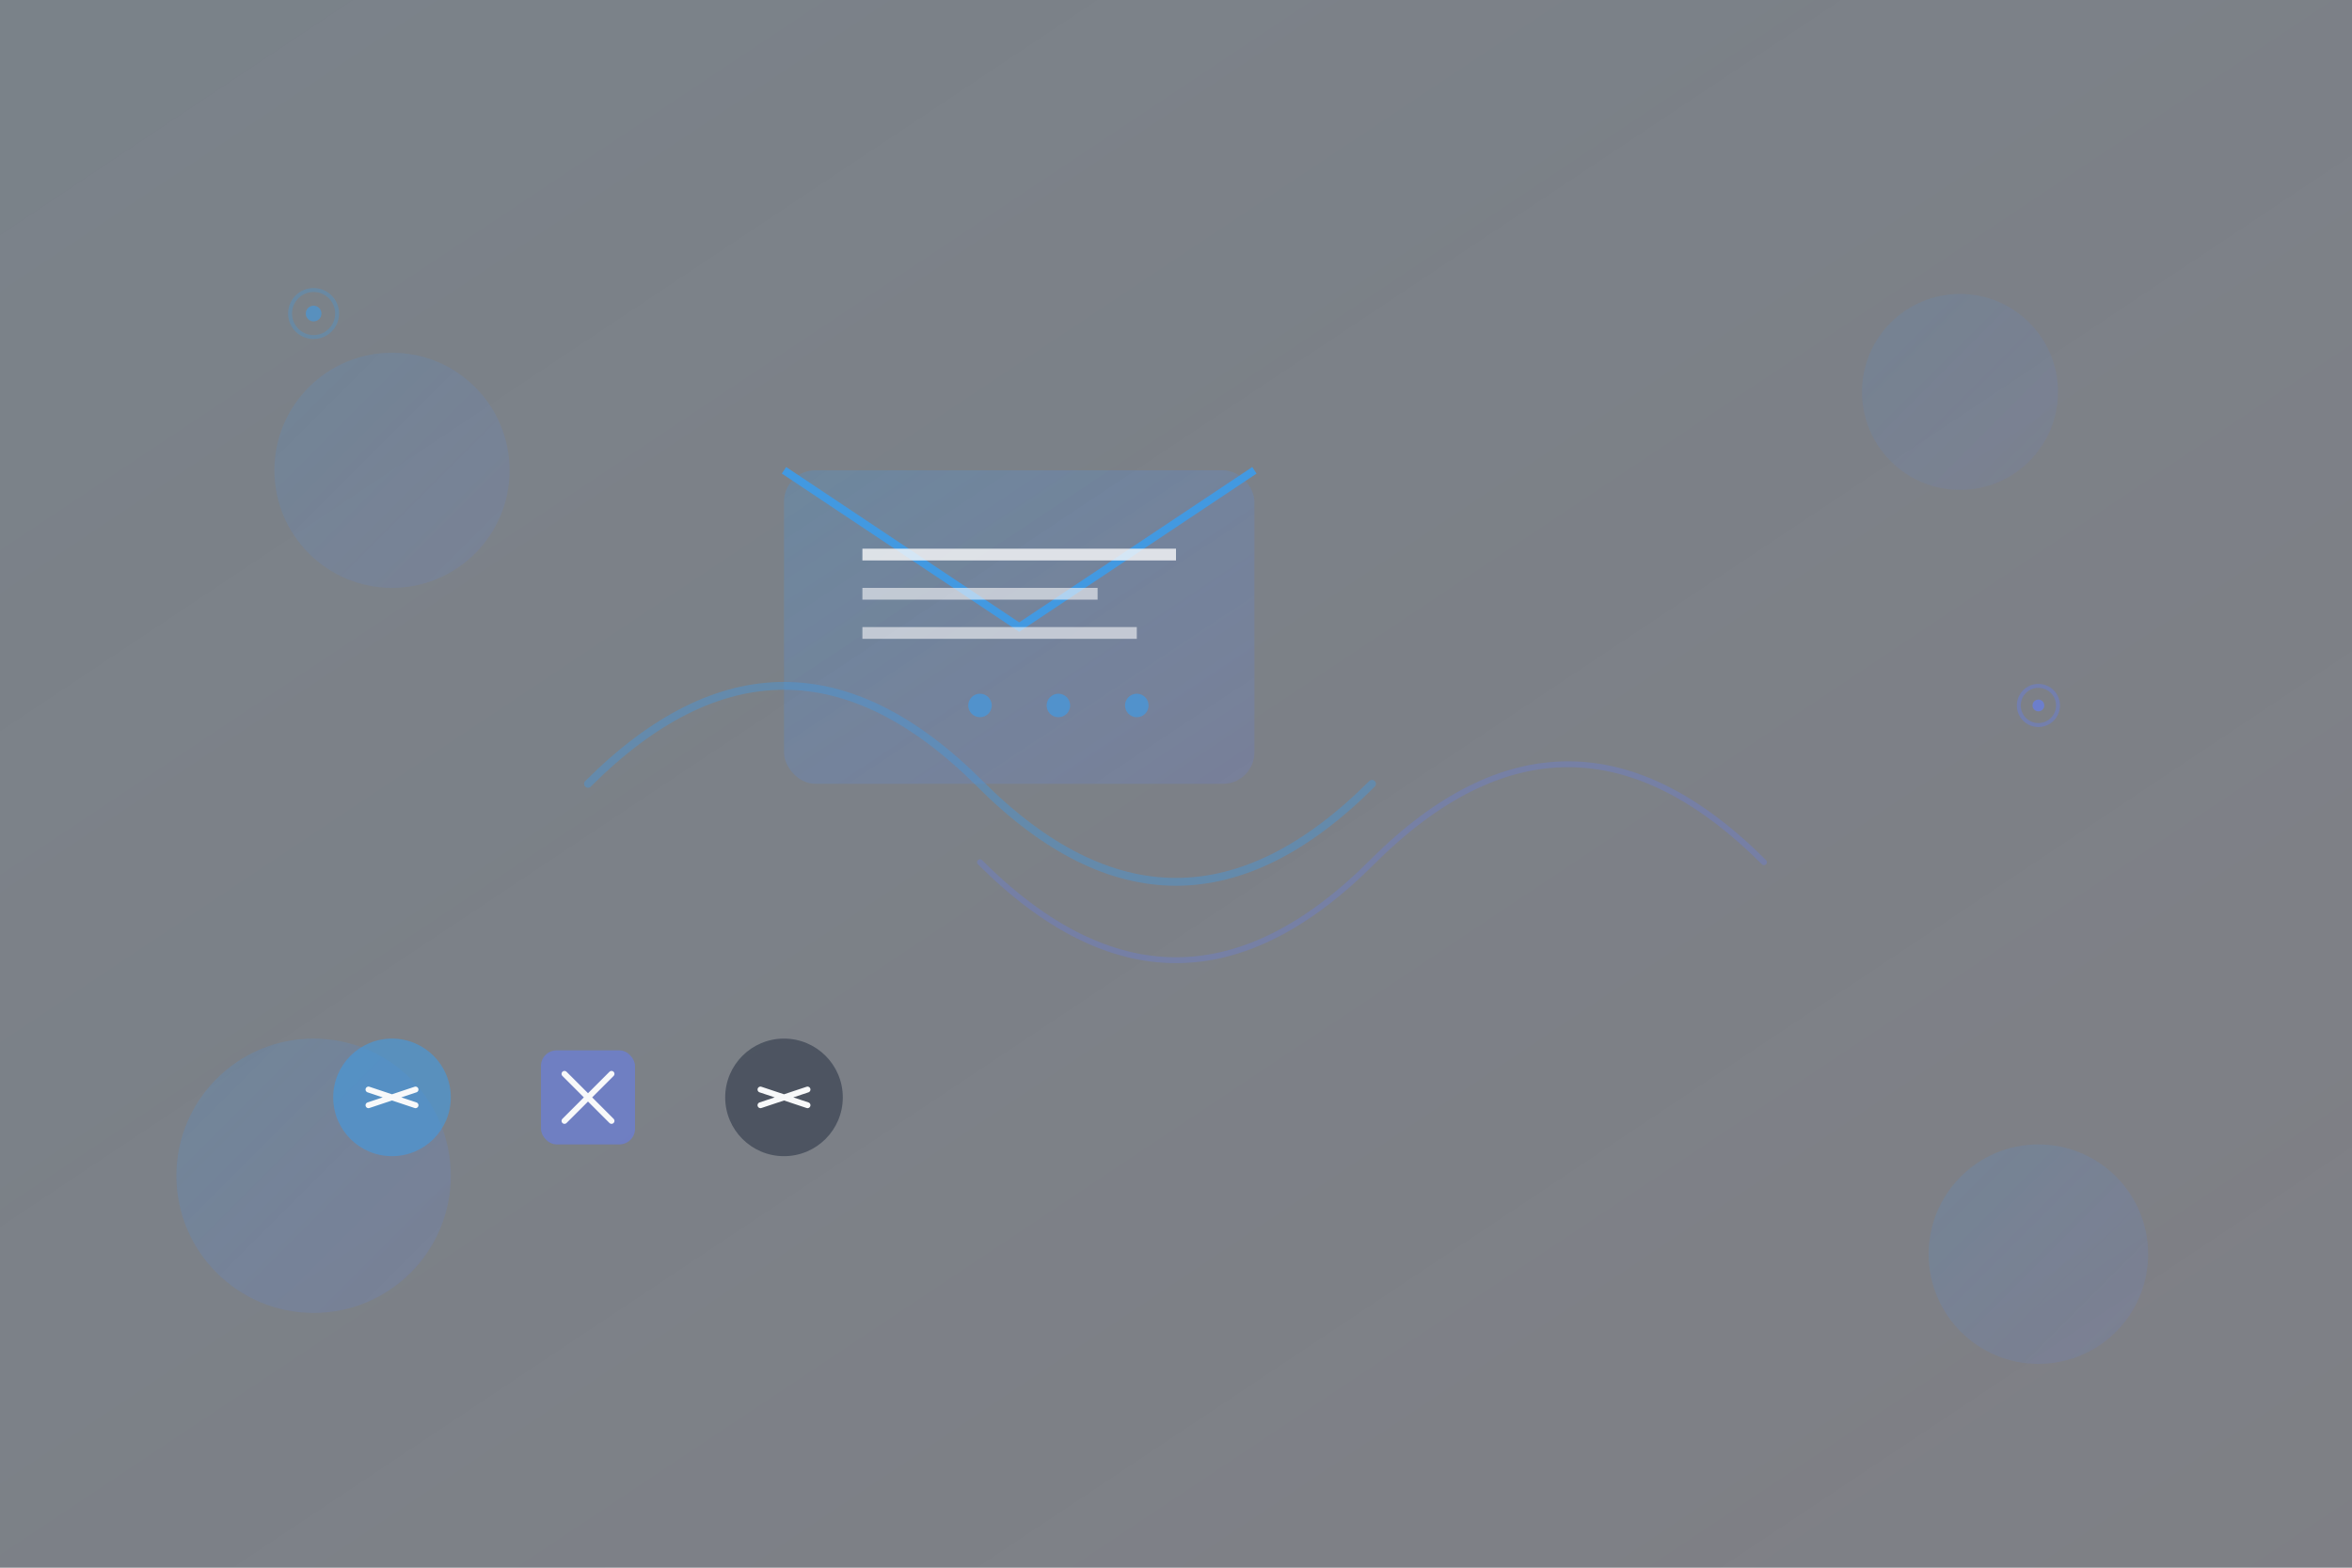 <svg width="600" height="400" viewBox="0 0 600 400" fill="none" xmlns="http://www.w3.org/2000/svg">
  <rect x="0" y="0" width="600" height="400" fill="#808080" stroke="none"/>
  <defs>
    <linearGradient id="contactGradient" x1="0%" y1="0%" x2="100%" y2="100%">
      <stop offset="0%" style="stop-color:#4299e1;stop-opacity:0.1" />
      <stop offset="100%" style="stop-color:#667eea;stop-opacity:0.05" />
    </linearGradient>
    <linearGradient id="contactAccent" x1="0%" y1="0%" x2="100%" y2="100%">
      <stop offset="0%" style="stop-color:#4299e1;stop-opacity:0.8" />
      <stop offset="100%" style="stop-color:#667eea;stop-opacity:0.6" />
    </linearGradient>
  </defs>
  
  <!-- Background -->
  <rect width="600" height="400" fill="url(#contactGradient)"/>
  
  <!-- Floating elements -->
  <circle cx="100" cy="120" r="30" fill="url(#contactAccent)" opacity="0.2"/>
  <circle cx="500" cy="100" r="25" fill="url(#contactAccent)" opacity="0.15"/>
  <circle cx="80" cy="300" r="35" fill="url(#contactAccent)" opacity="0.25"/>
  <circle cx="520" cy="320" r="28" fill="url(#contactAccent)" opacity="0.2"/>
  
  <!-- Central composition - communication theme -->
  <g transform="translate(200, 120)">
    <!-- Envelope -->
    <rect x="0" y="0" width="120" height="80" rx="8" fill="url(#contactAccent)" opacity="0.3"/>
    <path d="M 0 0 L 60 40 L 120 0" stroke="#4299e1" stroke-width="2" fill="none"/>
    
    <!-- Message lines -->
    <rect x="20" y="20" width="80" height="3" fill="#f8f9fa" opacity="0.8"/>
    <rect x="20" y="30" width="60" height="3" fill="#f8f9fa" opacity="0.6"/>
    <rect x="20" y="40" width="70" height="3" fill="#f8f9fa" opacity="0.6"/>
    
    <!-- Connection dots -->
    <circle cx="50" cy="60" r="3" fill="#4299e1" opacity="0.7"/>
    <circle cx="70" cy="60" r="3" fill="#4299e1" opacity="0.7"/>
    <circle cx="90" cy="60" r="3" fill="#4299e1" opacity="0.7"/>
  </g>
  
  <!-- Communication lines -->
  <path d="M 150 200 Q 200 150 250 200 Q 300 250 350 200" 
        stroke="#4299e1" stroke-width="2" fill="none" opacity="0.4" stroke-linecap="round"/>
  <path d="M 250 220 Q 300 270 350 220 Q 400 170 450 220" 
        stroke="#667eea" stroke-width="1.5" fill="none" opacity="0.3" stroke-linecap="round"/>
  
  <!-- Social media icons representation -->
  <g transform="translate(100, 280)">
    <!-- Twitter/X -->
    <circle cx="0" cy="0" r="15" fill="#4299e1" opacity="0.6"/>
    <path d="M -6 -2 L 6 2 M -6 2 L 6 -2" stroke="#f8f9fa" stroke-width="1.5" stroke-linecap="round"/>
  </g>
  
  <g transform="translate(150, 280)">
    <!-- LinkedIn -->
    <rect x="-12" y="-12" width="24" height="24" rx="4" fill="#667eea" opacity="0.6"/>
    <path d="M -6 -6 L 6 6 M -6 6 L 6 -6" stroke="#f8f9fa" stroke-width="1.5" stroke-linecap="round"/>
  </g>
  
  <g transform="translate(200, 280)">
    <!-- GitHub -->
    <circle cx="0" cy="0" r="15" fill="#2d3748" opacity="0.6"/>
    <path d="M -6 -2 L 6 2 M -6 2 L 6 -2" stroke="#f8f9fa" stroke-width="1.5" stroke-linecap="round"/>
  </g>
  
  <!-- Decorative elements -->
  <g transform="translate(80, 80)">
    <circle cx="0" cy="0" r="2" fill="#4299e1" opacity="0.6"/>
    <circle cx="0" cy="0" r="6" fill="none" stroke="#4299e1" stroke-width="1" opacity="0.3"/>
  </g>
  
  <g transform="translate(520, 180)">
    <circle cx="0" cy="0" r="1.5" fill="#667eea" opacity="0.7"/>
    <circle cx="0" cy="0" r="5" fill="none" stroke="#667eea" stroke-width="1" opacity="0.4"/>
  </g>
</svg> 